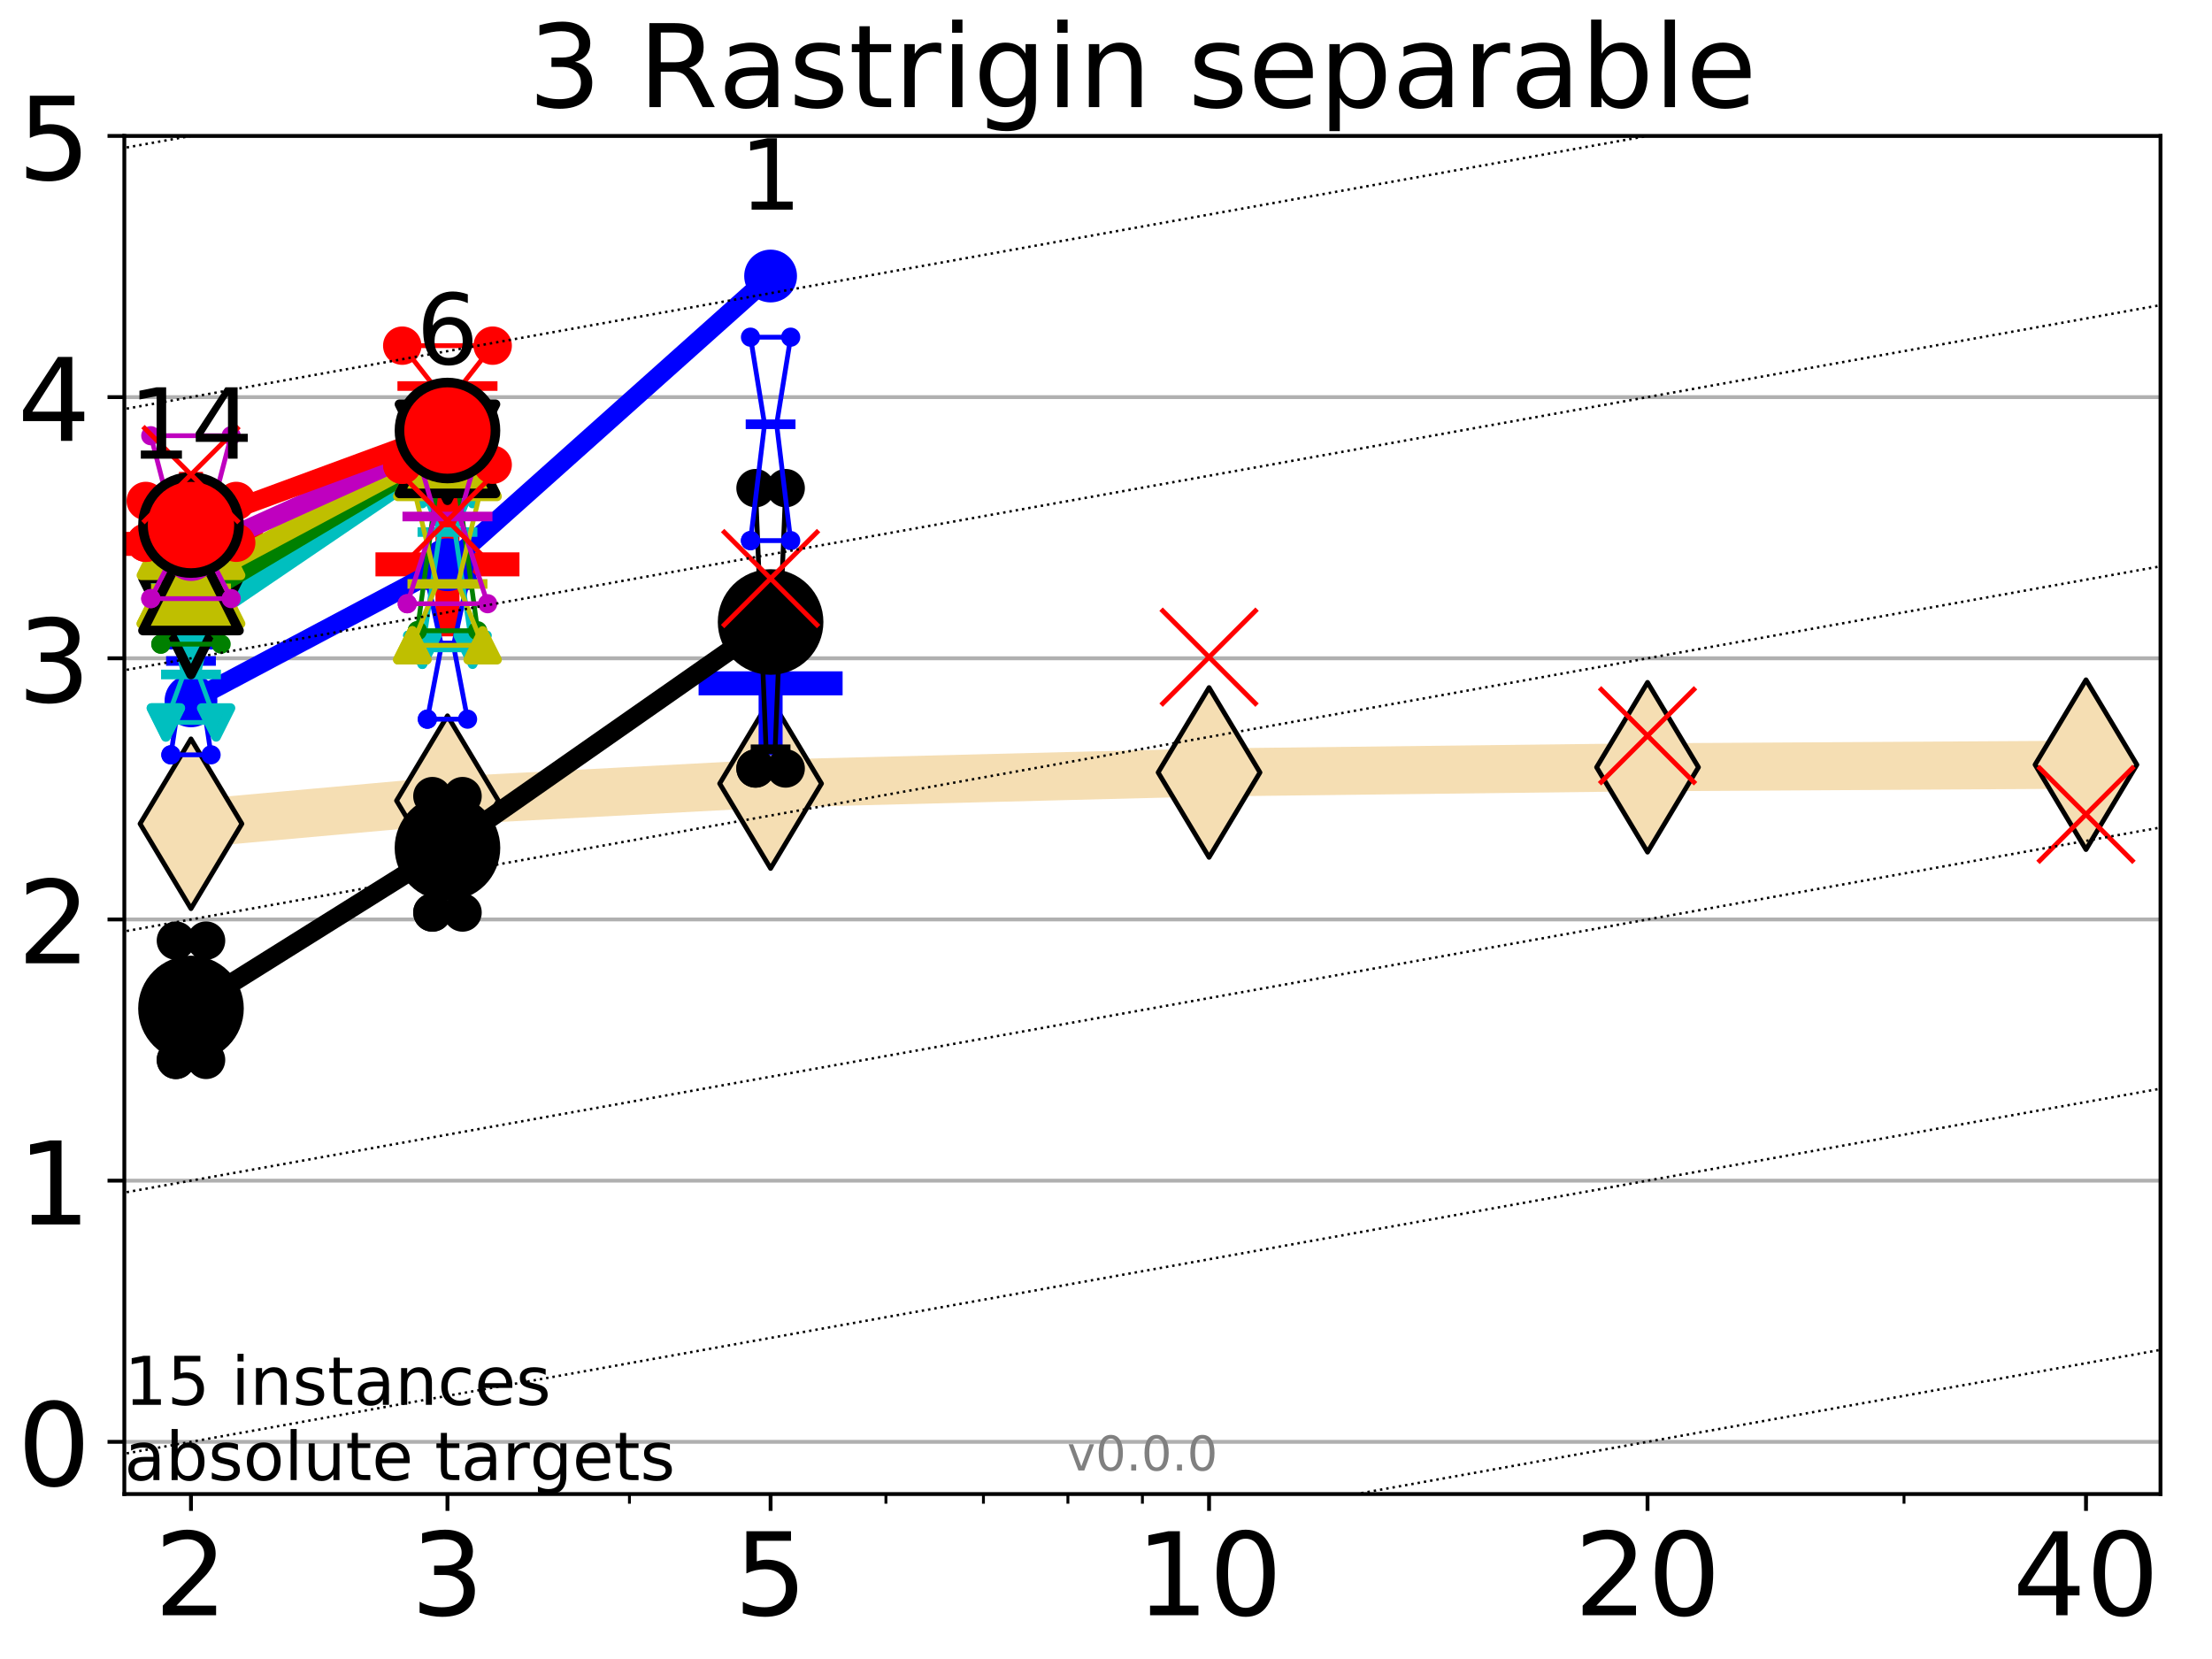 <?xml version="1.0" encoding="utf-8" standalone="no"?>
<!DOCTYPE svg PUBLIC "-//W3C//DTD SVG 1.1//EN"
  "http://www.w3.org/Graphics/SVG/1.1/DTD/svg11.dtd">
<!-- Created with matplotlib (http://matplotlib.org/) -->
<svg height="345.6pt" version="1.1" viewBox="0 0 460.8 345.6" width="460.8pt" xmlns="http://www.w3.org/2000/svg" xmlns:xlink="http://www.w3.org/1999/xlink">
 <defs>
  <style type="text/css">
*{stroke-linecap:butt;stroke-linejoin:round;}
  </style>
 </defs>
 <g id="figure_1">
  <g id="patch_1">
   <path d="M 0 345.6 
L 460.8 345.6 
L 460.8 0 
L 0 0 
z
" style="fill:#ffffff;"/>
  </g>
  <g id="axes_1">
   <g id="patch_2">
    <path d="M 25.9 311.24 
L 450.072 311.24 
L 450.072 28.32 
L 25.9 28.32 
z
" style="fill:#ffffff;"/>
   </g>
   <g id="line2d_1">
    <path clip-path="url(#pa0e8cc8d5a)" d="M 39.784 171.607 
L 93.215 166.796 
L 160.53 163.232 
L 251.87 160.918 
L 343.211 159.834 
L 434.551 159.297 
" style="fill:none;stroke:#f5deb3;stroke-linecap:square;stroke-width:10;"/>
    <defs>
     <path d="M -0 17.678 
L 10.607 0 
L 0 -17.678 
L -10.607 -0 
z
" id="m54f0df3f18" style="stroke:#000000;stroke-linejoin:miter;"/>
    </defs>
    <g clip-path="url(#pa0e8cc8d5a)">
     <use style="fill:#f5deb3;stroke:#000000;stroke-linejoin:miter;" x="39.784" xlink:href="#m54f0df3f18" y="171.607"/>
     <use style="fill:#f5deb3;stroke:#000000;stroke-linejoin:miter;" x="93.215" xlink:href="#m54f0df3f18" y="166.796"/>
     <use style="fill:#f5deb3;stroke:#000000;stroke-linejoin:miter;" x="160.53" xlink:href="#m54f0df3f18" y="163.232"/>
     <use style="fill:#f5deb3;stroke:#000000;stroke-linejoin:miter;" x="251.87" xlink:href="#m54f0df3f18" y="160.918"/>
     <use style="fill:#f5deb3;stroke:#000000;stroke-linejoin:miter;" x="343.211" xlink:href="#m54f0df3f18" y="159.834"/>
     <use style="fill:#f5deb3;stroke:#000000;stroke-linejoin:miter;" x="434.551" xlink:href="#m54f0df3f18" y="159.297"/>
    </g>
   </g>
   <g id="line2d_2">
    <defs>
     <path d="M -15 0 
L 15 0 
M 0 15 
L 0 -15 
" id="m4e1f9e0372" style="stroke:#ff0000;stroke-width:5;"/>
    </defs>
    <g clip-path="url(#pa0e8cc8d5a)">
     <use style="fill:#ff0000;stroke:#ff0000;stroke-width:5;" x="39.784" xlink:href="#m4e1f9e0372" y="113.299"/>
    </g>
   </g>
   <g id="line2d_3">
    <g clip-path="url(#pa0e8cc8d5a)">
     <use style="fill:#ff0000;stroke:#ff0000;stroke-width:5;" x="93.215" xlink:href="#m4e1f9e0372" y="117.566"/>
    </g>
   </g>
   <g id="line2d_4">
    <defs>
     <path d="M -15 0 
L 15 0 
M 0 15 
L 0 -15 
" id="m3391c3237c" style="stroke:#0000ff;stroke-width:5;"/>
    </defs>
    <g clip-path="url(#pa0e8cc8d5a)">
     <use style="fill:#0000ff;stroke:#0000ff;stroke-width:5;" x="160.53" xlink:href="#m3391c3237c" y="142.349"/>
    </g>
   </g>
   <g id="matplotlib.axis_1">
    <g id="xtick_1">
     <g id="line2d_5">
      <defs>
       <path d="M 0 0 
L 0 3.5 
" id="m68a1584abe" style="stroke:#000000;stroke-width:0.8;"/>
      </defs>
      <g>
       <use style="stroke:#000000;stroke-width:0.8;" x="39.784" xlink:href="#m68a1584abe" y="311.24"/>
      </g>
     </g>
     <g id="text_1">
      <!-- 2 -->
      <defs>
       <path d="M 19.188 8.297 
L 53.609 8.297 
L 53.609 0 
L 7.328 0 
L 7.328 8.297 
Q 12.938 14.109 22.625 23.891 
Q 32.328 33.688 34.812 36.531 
Q 39.547 41.844 41.422 45.531 
Q 43.312 49.219 43.312 52.781 
Q 43.312 58.594 39.234 62.25 
Q 35.156 65.922 28.609 65.922 
Q 23.969 65.922 18.812 64.312 
Q 13.672 62.703 7.812 59.422 
L 7.812 69.391 
Q 13.766 71.781 18.938 73 
Q 24.125 74.219 28.422 74.219 
Q 39.75 74.219 46.484 68.547 
Q 53.219 62.891 53.219 53.422 
Q 53.219 48.922 51.531 44.891 
Q 49.859 40.875 45.406 35.406 
Q 44.188 33.984 37.641 27.219 
Q 31.109 20.453 19.188 8.297 
z
" id="DejaVuSans-32"/>
      </defs>
      <g transform="translate(32.149 336.476)scale(0.24 -0.24)">
       <use xlink:href="#DejaVuSans-32"/>
      </g>
     </g>
    </g>
    <g id="xtick_2">
     <g id="line2d_6">
      <g>
       <use style="stroke:#000000;stroke-width:0.8;" x="93.215" xlink:href="#m68a1584abe" y="311.24"/>
      </g>
     </g>
     <g id="text_2">
      <!-- 3 -->
      <defs>
       <path d="M 40.578 39.312 
Q 47.656 37.797 51.625 33 
Q 55.609 28.219 55.609 21.188 
Q 55.609 10.406 48.188 4.484 
Q 40.766 -1.422 27.094 -1.422 
Q 22.516 -1.422 17.656 -0.516 
Q 12.797 0.391 7.625 2.203 
L 7.625 11.719 
Q 11.719 9.328 16.594 8.109 
Q 21.484 6.891 26.812 6.891 
Q 36.078 6.891 40.938 10.547 
Q 45.797 14.203 45.797 21.188 
Q 45.797 27.641 41.281 31.266 
Q 36.766 34.906 28.719 34.906 
L 20.219 34.906 
L 20.219 43.016 
L 29.109 43.016 
Q 36.375 43.016 40.234 45.922 
Q 44.094 48.828 44.094 54.297 
Q 44.094 59.906 40.109 62.906 
Q 36.141 65.922 28.719 65.922 
Q 24.656 65.922 20.016 65.031 
Q 15.375 64.156 9.812 62.312 
L 9.812 71.094 
Q 15.438 72.656 20.344 73.438 
Q 25.25 74.219 29.594 74.219 
Q 40.828 74.219 47.359 69.109 
Q 53.906 64.016 53.906 55.328 
Q 53.906 49.266 50.438 45.094 
Q 46.969 40.922 40.578 39.312 
z
" id="DejaVuSans-33"/>
      </defs>
      <g transform="translate(85.58 336.476)scale(0.24 -0.24)">
       <use xlink:href="#DejaVuSans-33"/>
      </g>
     </g>
    </g>
    <g id="xtick_3">
     <g id="line2d_7">
      <g>
       <use style="stroke:#000000;stroke-width:0.8;" x="160.53" xlink:href="#m68a1584abe" y="311.24"/>
      </g>
     </g>
     <g id="text_3">
      <!-- 5 -->
      <defs>
       <path d="M 10.797 72.906 
L 49.516 72.906 
L 49.516 64.594 
L 19.828 64.594 
L 19.828 46.734 
Q 21.969 47.469 24.109 47.828 
Q 26.266 48.188 28.422 48.188 
Q 40.625 48.188 47.75 41.5 
Q 54.891 34.812 54.891 23.391 
Q 54.891 11.625 47.562 5.094 
Q 40.234 -1.422 26.906 -1.422 
Q 22.312 -1.422 17.547 -0.641 
Q 12.797 0.141 7.719 1.703 
L 7.719 11.625 
Q 12.109 9.234 16.797 8.062 
Q 21.484 6.891 26.703 6.891 
Q 35.156 6.891 40.078 11.328 
Q 45.016 15.766 45.016 23.391 
Q 45.016 31 40.078 35.438 
Q 35.156 39.891 26.703 39.891 
Q 22.75 39.891 18.812 39.016 
Q 14.891 38.141 10.797 36.281 
z
" id="DejaVuSans-35"/>
      </defs>
      <g transform="translate(152.895 336.476)scale(0.24 -0.24)">
       <use xlink:href="#DejaVuSans-35"/>
      </g>
     </g>
    </g>
    <g id="xtick_4">
     <g id="line2d_8">
      <g>
       <use style="stroke:#000000;stroke-width:0.8;" x="251.87" xlink:href="#m68a1584abe" y="311.24"/>
      </g>
     </g>
     <g id="text_4">
      <!-- 10 -->
      <defs>
       <path d="M 12.406 8.297 
L 28.516 8.297 
L 28.516 63.922 
L 10.984 60.406 
L 10.984 69.391 
L 28.422 72.906 
L 38.281 72.906 
L 38.281 8.297 
L 54.391 8.297 
L 54.391 0 
L 12.406 0 
z
" id="DejaVuSans-31"/>
       <path d="M 31.781 66.406 
Q 24.172 66.406 20.328 58.906 
Q 16.5 51.422 16.5 36.375 
Q 16.5 21.391 20.328 13.891 
Q 24.172 6.391 31.781 6.391 
Q 39.453 6.391 43.281 13.891 
Q 47.125 21.391 47.125 36.375 
Q 47.125 51.422 43.281 58.906 
Q 39.453 66.406 31.781 66.406 
z
M 31.781 74.219 
Q 44.047 74.219 50.516 64.516 
Q 56.984 54.828 56.984 36.375 
Q 56.984 17.969 50.516 8.266 
Q 44.047 -1.422 31.781 -1.422 
Q 19.531 -1.422 13.062 8.266 
Q 6.594 17.969 6.594 36.375 
Q 6.594 54.828 13.062 64.516 
Q 19.531 74.219 31.781 74.219 
z
" id="DejaVuSans-30"/>
      </defs>
      <g transform="translate(236.6 336.476)scale(0.24 -0.24)">
       <use xlink:href="#DejaVuSans-31"/>
       <use x="63.623" xlink:href="#DejaVuSans-30"/>
      </g>
     </g>
    </g>
    <g id="xtick_5">
     <g id="line2d_9">
      <g>
       <use style="stroke:#000000;stroke-width:0.8;" x="343.211" xlink:href="#m68a1584abe" y="311.24"/>
      </g>
     </g>
     <g id="text_5">
      <!-- 20 -->
      <g transform="translate(327.941 336.476)scale(0.24 -0.24)">
       <use xlink:href="#DejaVuSans-32"/>
       <use x="63.623" xlink:href="#DejaVuSans-30"/>
      </g>
     </g>
    </g>
    <g id="xtick_6">
     <g id="line2d_10">
      <g>
       <use style="stroke:#000000;stroke-width:0.8;" x="434.551" xlink:href="#m68a1584abe" y="311.24"/>
      </g>
     </g>
     <g id="text_6">
      <!-- 40 -->
      <defs>
       <path d="M 37.797 64.312 
L 12.891 25.391 
L 37.797 25.391 
z
M 35.203 72.906 
L 47.609 72.906 
L 47.609 25.391 
L 58.016 25.391 
L 58.016 17.188 
L 47.609 17.188 
L 47.609 0 
L 37.797 0 
L 37.797 17.188 
L 4.891 17.188 
L 4.891 26.703 
z
" id="DejaVuSans-34"/>
      </defs>
      <g transform="translate(419.281 336.476)scale(0.24 -0.24)">
       <use xlink:href="#DejaVuSans-34"/>
       <use x="63.623" xlink:href="#DejaVuSans-30"/>
      </g>
     </g>
    </g>
    <g id="xtick_7">
     <g id="line2d_11">
      <defs>
       <path d="M 0 0 
L 0 2 
" id="mbea40564b6" style="stroke:#000000;stroke-width:0.6;"/>
      </defs>
      <g>
       <use style="stroke:#000000;stroke-width:0.6;" x="39.784" xlink:href="#mbea40564b6" y="311.24"/>
      </g>
     </g>
    </g>
    <g id="xtick_8">
     <g id="line2d_12">
      <g>
       <use style="stroke:#000000;stroke-width:0.6;" x="93.215" xlink:href="#mbea40564b6" y="311.24"/>
      </g>
     </g>
    </g>
    <g id="xtick_9">
     <g id="line2d_13">
      <g>
       <use style="stroke:#000000;stroke-width:0.6;" x="131.125" xlink:href="#mbea40564b6" y="311.24"/>
      </g>
     </g>
    </g>
    <g id="xtick_10">
     <g id="line2d_14">
      <g>
       <use style="stroke:#000000;stroke-width:0.6;" x="160.53" xlink:href="#mbea40564b6" y="311.24"/>
      </g>
     </g>
    </g>
    <g id="xtick_11">
     <g id="line2d_15">
      <g>
       <use style="stroke:#000000;stroke-width:0.6;" x="184.555" xlink:href="#mbea40564b6" y="311.24"/>
      </g>
     </g>
    </g>
    <g id="xtick_12">
     <g id="line2d_16">
      <g>
       <use style="stroke:#000000;stroke-width:0.6;" x="204.869" xlink:href="#mbea40564b6" y="311.24"/>
      </g>
     </g>
    </g>
    <g id="xtick_13">
     <g id="line2d_17">
      <g>
       <use style="stroke:#000000;stroke-width:0.6;" x="222.465" xlink:href="#mbea40564b6" y="311.24"/>
      </g>
     </g>
    </g>
    <g id="xtick_14">
     <g id="line2d_18">
      <g>
       <use style="stroke:#000000;stroke-width:0.6;" x="237.986" xlink:href="#mbea40564b6" y="311.24"/>
      </g>
     </g>
    </g>
    <g id="xtick_15">
     <g id="line2d_19">
      <g>
       <use style="stroke:#000000;stroke-width:0.6;" x="343.211" xlink:href="#mbea40564b6" y="311.24"/>
      </g>
     </g>
    </g>
    <g id="xtick_16">
     <g id="line2d_20">
      <g>
       <use style="stroke:#000000;stroke-width:0.6;" x="396.641" xlink:href="#mbea40564b6" y="311.24"/>
      </g>
     </g>
    </g>
    <g id="xtick_17">
     <g id="line2d_21">
      <g>
       <use style="stroke:#000000;stroke-width:0.6;" x="434.551" xlink:href="#mbea40564b6" y="311.24"/>
      </g>
     </g>
    </g>
   </g>
   <g id="matplotlib.axis_2">
    <g id="ytick_1">
     <g id="line2d_22">
      <path clip-path="url(#pa0e8cc8d5a)" d="M 25.9 300.358 
L 450.072 300.358 
" style="fill:none;stroke:#b0b0b0;stroke-linecap:square;stroke-width:0.8;"/>
     </g>
     <g id="line2d_23">
      <defs>
       <path d="M 0 0 
L -3.5 0 
" id="mac3e63eb5c" style="stroke:#000000;stroke-width:0.8;"/>
      </defs>
      <g>
       <use style="stroke:#000000;stroke-width:0.8;" x="25.9" xlink:href="#mac3e63eb5c" y="300.358"/>
      </g>
     </g>
     <g id="text_7">
      <!-- 0 -->
      <g transform="translate(3.63 309.477)scale(0.24 -0.24)">
       <use xlink:href="#DejaVuSans-30"/>
      </g>
     </g>
    </g>
    <g id="ytick_2">
     <g id="line2d_24">
      <path clip-path="url(#pa0e8cc8d5a)" d="M 25.9 245.951 
L 450.072 245.951 
" style="fill:none;stroke:#b0b0b0;stroke-linecap:square;stroke-width:0.8;"/>
     </g>
     <g id="line2d_25">
      <g>
       <use style="stroke:#000000;stroke-width:0.8;" x="25.9" xlink:href="#mac3e63eb5c" y="245.951"/>
      </g>
     </g>
     <g id="text_8">
      <!-- 1 -->
      <g transform="translate(3.63 255.069)scale(0.24 -0.24)">
       <use xlink:href="#DejaVuSans-31"/>
      </g>
     </g>
    </g>
    <g id="ytick_3">
     <g id="line2d_26">
      <path clip-path="url(#pa0e8cc8d5a)" d="M 25.9 191.543 
L 450.072 191.543 
" style="fill:none;stroke:#b0b0b0;stroke-linecap:square;stroke-width:0.8;"/>
     </g>
     <g id="line2d_27">
      <g>
       <use style="stroke:#000000;stroke-width:0.8;" x="25.9" xlink:href="#mac3e63eb5c" y="191.543"/>
      </g>
     </g>
     <g id="text_9">
      <!-- 2 -->
      <g transform="translate(3.63 200.661)scale(0.24 -0.24)">
       <use xlink:href="#DejaVuSans-32"/>
      </g>
     </g>
    </g>
    <g id="ytick_4">
     <g id="line2d_28">
      <path clip-path="url(#pa0e8cc8d5a)" d="M 25.9 137.135 
L 450.072 137.135 
" style="fill:none;stroke:#b0b0b0;stroke-linecap:square;stroke-width:0.8;"/>
     </g>
     <g id="line2d_29">
      <g>
       <use style="stroke:#000000;stroke-width:0.8;" x="25.9" xlink:href="#mac3e63eb5c" y="137.135"/>
      </g>
     </g>
     <g id="text_10">
      <!-- 3 -->
      <g transform="translate(3.63 146.254)scale(0.24 -0.24)">
       <use xlink:href="#DejaVuSans-33"/>
      </g>
     </g>
    </g>
    <g id="ytick_5">
     <g id="line2d_30">
      <path clip-path="url(#pa0e8cc8d5a)" d="M 25.9 82.728 
L 450.072 82.728 
" style="fill:none;stroke:#b0b0b0;stroke-linecap:square;stroke-width:0.8;"/>
     </g>
     <g id="line2d_31">
      <g>
       <use style="stroke:#000000;stroke-width:0.8;" x="25.9" xlink:href="#mac3e63eb5c" y="82.728"/>
      </g>
     </g>
     <g id="text_11">
      <!-- 4 -->
      <g transform="translate(3.63 91.846)scale(0.24 -0.24)">
       <use xlink:href="#DejaVuSans-34"/>
      </g>
     </g>
    </g>
    <g id="ytick_6">
     <g id="line2d_32">
      <path clip-path="url(#pa0e8cc8d5a)" d="M 25.9 28.32 
L 450.072 28.32 
" style="fill:none;stroke:#b0b0b0;stroke-linecap:square;stroke-width:0.8;"/>
     </g>
     <g id="line2d_33">
      <g>
       <use style="stroke:#000000;stroke-width:0.8;" x="25.9" xlink:href="#mac3e63eb5c" y="28.32"/>
      </g>
     </g>
     <g id="text_12">
      <!-- 5 -->
      <g transform="translate(3.63 37.438)scale(0.24 -0.24)">
       <use xlink:href="#DejaVuSans-35"/>
      </g>
     </g>
    </g>
   </g>
   <g id="line2d_34">
    <path clip-path="url(#pa0e8cc8d5a)" d="M 36.644 220.793 
L 38.842 196.017 
L 36.644 195.946 
L 42.924 195.946 
L 40.726 196.017 
L 42.924 220.793 
L 36.644 220.793 
" style="fill:none;stroke:#000000;stroke-linecap:square;"/>
   </g>
   <g id="line2d_35">
    <path clip-path="url(#pa0e8cc8d5a)" d="M 36.644 220.793 
L 42.924 220.793 
L 42.924 195.946 
L 36.644 195.946 
L 36.644 220.793 
" style="fill:none;"/>
    <defs>
     <path d="M 0 3 
C 0.796 3 1.559 2.684 2.121 2.121 
C 2.684 1.559 3 0.796 3 0 
C 3 -0.796 2.684 -1.559 2.121 -2.121 
C 1.559 -2.684 0.796 -3 0 -3 
C -0.796 -3 -1.559 -2.684 -2.121 -2.121 
C -2.684 -1.559 -3 -0.796 -3 0 
C -3 0.796 -2.684 1.559 -2.121 2.121 
C -1.559 2.684 -0.796 3 0 3 
z
" id="m92a1599562" style="stroke:#000000;stroke-width:2;"/>
    </defs>
    <g clip-path="url(#pa0e8cc8d5a)">
     <use style="stroke:#000000;stroke-width:2;" x="36.644" xlink:href="#m92a1599562" y="220.793"/>
     <use style="stroke:#000000;stroke-width:2;" x="42.924" xlink:href="#m92a1599562" y="220.793"/>
     <use style="stroke:#000000;stroke-width:2;" x="42.924" xlink:href="#m92a1599562" y="195.946"/>
     <use style="stroke:#000000;stroke-width:2;" x="36.644" xlink:href="#m92a1599562" y="195.946"/>
     <use style="stroke:#000000;stroke-width:2;" x="36.644" xlink:href="#m92a1599562" y="220.793"/>
    </g>
   </g>
   <g id="line2d_36">
    <path clip-path="url(#pa0e8cc8d5a)" d="M 36.644 196.017 
L 42.924 196.017 
" style="fill:none;stroke:#000000;stroke-linecap:square;stroke-width:2;"/>
   </g>
   <g id="line2d_37">
    <path clip-path="url(#pa0e8cc8d5a)" d="M 90.075 190.092 
L 92.273 172.859 
L 90.075 165.848 
L 96.355 165.848 
L 94.157 172.859 
L 96.355 190.092 
L 90.075 190.092 
" style="fill:none;stroke:#000000;stroke-linecap:square;"/>
   </g>
   <g id="line2d_38">
    <path clip-path="url(#pa0e8cc8d5a)" d="M 90.075 190.092 
L 96.355 190.092 
L 96.355 165.848 
L 90.075 165.848 
L 90.075 190.092 
" style="fill:none;"/>
    <g clip-path="url(#pa0e8cc8d5a)">
     <use style="stroke:#000000;stroke-width:2;" x="90.075" xlink:href="#m92a1599562" y="190.092"/>
     <use style="stroke:#000000;stroke-width:2;" x="96.355" xlink:href="#m92a1599562" y="190.092"/>
     <use style="stroke:#000000;stroke-width:2;" x="96.355" xlink:href="#m92a1599562" y="165.848"/>
     <use style="stroke:#000000;stroke-width:2;" x="90.075" xlink:href="#m92a1599562" y="165.848"/>
     <use style="stroke:#000000;stroke-width:2;" x="90.075" xlink:href="#m92a1599562" y="190.092"/>
    </g>
   </g>
   <g id="line2d_39">
    <path clip-path="url(#pa0e8cc8d5a)" d="M 90.075 172.859 
L 96.355 172.859 
" style="fill:none;stroke:#000000;stroke-linecap:square;stroke-width:2;"/>
   </g>
   <g id="line2d_40">
    <path clip-path="url(#pa0e8cc8d5a)" d="M 157.39 160.086 
L 159.588 156.087 
L 157.39 101.689 
L 163.669 101.689 
L 161.472 156.087 
L 163.669 160.086 
L 157.39 160.086 
" style="fill:none;stroke:#000000;stroke-linecap:square;"/>
   </g>
   <g id="line2d_41">
    <path clip-path="url(#pa0e8cc8d5a)" d="M 157.39 160.086 
L 163.669 160.086 
L 163.669 101.689 
L 157.39 101.689 
L 157.39 160.086 
" style="fill:none;"/>
    <g clip-path="url(#pa0e8cc8d5a)">
     <use style="stroke:#000000;stroke-width:2;" x="157.39" xlink:href="#m92a1599562" y="160.086"/>
     <use style="stroke:#000000;stroke-width:2;" x="163.669" xlink:href="#m92a1599562" y="160.086"/>
     <use style="stroke:#000000;stroke-width:2;" x="163.669" xlink:href="#m92a1599562" y="101.689"/>
     <use style="stroke:#000000;stroke-width:2;" x="157.39" xlink:href="#m92a1599562" y="101.689"/>
     <use style="stroke:#000000;stroke-width:2;" x="157.39" xlink:href="#m92a1599562" y="160.086"/>
    </g>
   </g>
   <g id="line2d_42">
    <path clip-path="url(#pa0e8cc8d5a)" d="M 157.39 156.087 
L 163.669 156.087 
" style="fill:none;stroke:#000000;stroke-linecap:square;stroke-width:2;"/>
   </g>
   <g id="line2d_43">
    <path clip-path="url(#pa0e8cc8d5a)" d="M 39.784 210.081 
L 93.215 176.624 
" style="fill:none;stroke:#000000;stroke-linecap:square;stroke-width:4;"/>
   </g>
   <g id="line2d_44">
    <path clip-path="url(#pa0e8cc8d5a)" d="M 93.215 176.624 
L 160.53 129.574 
" style="fill:none;stroke:#000000;stroke-linecap:square;stroke-width:4;"/>
   </g>
   <g id="line2d_45">
    <path clip-path="url(#pa0e8cc8d5a)" d="M 39.784 210.081 
L 93.215 176.624 
L 160.53 129.574 
" style="fill:none;"/>
    <defs>
     <path d="M 0 10 
C 2.652 10 5.196 8.946 7.071 7.071 
C 8.946 5.196 10 2.652 10 0 
C 10 -2.652 8.946 -5.196 7.071 -7.071 
C 5.196 -8.946 2.652 -10 0 -10 
C -2.652 -10 -5.196 -8.946 -7.071 -7.071 
C -8.946 -5.196 -10 -2.652 -10 0 
C -10 2.652 -8.946 5.196 -7.071 7.071 
C -5.196 8.946 -2.652 10 0 10 
z
" id="mcc64e21cd7" style="stroke:#000000;stroke-width:2;"/>
    </defs>
    <g clip-path="url(#pa0e8cc8d5a)">
     <use style="stroke:#000000;stroke-width:2;" x="39.784" xlink:href="#mcc64e21cd7" y="210.081"/>
     <use style="stroke:#000000;stroke-width:2;" x="93.215" xlink:href="#mcc64e21cd7" y="176.624"/>
     <use style="stroke:#000000;stroke-width:2;" x="160.53" xlink:href="#mcc64e21cd7" y="129.574"/>
    </g>
   </g>
   <g id="line2d_46">
    <path clip-path="url(#pa0e8cc8d5a)" d="M 35.597 157.243 
L 38.528 137.697 
L 35.597 133.315 
L 43.971 133.315 
L 41.04 137.697 
L 43.971 157.243 
L 35.597 157.243 
" style="fill:none;stroke:#0000ff;stroke-linecap:square;"/>
   </g>
   <g id="line2d_47">
    <path clip-path="url(#pa0e8cc8d5a)" d="M 35.597 157.243 
L 43.971 157.243 
L 43.971 133.315 
L 35.597 133.315 
L 35.597 157.243 
" style="fill:none;"/>
    <defs>
     <path d="M 0 1.5 
C 0.398 1.5 0.779 1.342 1.061 1.061 
C 1.342 0.779 1.5 0.398 1.5 0 
C 1.5 -0.398 1.342 -0.779 1.061 -1.061 
C 0.779 -1.342 0.398 -1.5 0 -1.5 
C -0.398 -1.5 -0.779 -1.342 -1.061 -1.061 
C -1.342 -0.779 -1.5 -0.398 -1.5 0 
C -1.5 0.398 -1.342 0.779 -1.061 1.061 
C -0.779 1.342 -0.398 1.5 0 1.5 
z
" id="m2931805e80" style="stroke:#0000ff;"/>
    </defs>
    <g clip-path="url(#pa0e8cc8d5a)">
     <use style="fill:#0000ff;stroke:#0000ff;" x="35.597" xlink:href="#m2931805e80" y="157.243"/>
     <use style="fill:#0000ff;stroke:#0000ff;" x="43.971" xlink:href="#m2931805e80" y="157.243"/>
     <use style="fill:#0000ff;stroke:#0000ff;" x="43.971" xlink:href="#m2931805e80" y="133.315"/>
     <use style="fill:#0000ff;stroke:#0000ff;" x="35.597" xlink:href="#m2931805e80" y="133.315"/>
     <use style="fill:#0000ff;stroke:#0000ff;" x="35.597" xlink:href="#m2931805e80" y="157.243"/>
    </g>
   </g>
   <g id="line2d_48">
    <path clip-path="url(#pa0e8cc8d5a)" d="M 35.597 137.697 
L 43.971 137.697 
" style="fill:none;stroke:#0000ff;stroke-linecap:square;stroke-width:2;"/>
   </g>
   <g id="line2d_49">
    <path clip-path="url(#pa0e8cc8d5a)" d="M 89.028 149.817 
L 91.959 134.468 
L 89.028 120.919 
L 97.401 120.919 
L 94.471 134.468 
L 97.401 149.817 
L 89.028 149.817 
" style="fill:none;stroke:#0000ff;stroke-linecap:square;"/>
   </g>
   <g id="line2d_50">
    <path clip-path="url(#pa0e8cc8d5a)" d="M 89.028 149.817 
L 97.401 149.817 
L 97.401 120.919 
L 89.028 120.919 
L 89.028 149.817 
" style="fill:none;"/>
    <g clip-path="url(#pa0e8cc8d5a)">
     <use style="fill:#0000ff;stroke:#0000ff;" x="89.028" xlink:href="#m2931805e80" y="149.817"/>
     <use style="fill:#0000ff;stroke:#0000ff;" x="97.401" xlink:href="#m2931805e80" y="149.817"/>
     <use style="fill:#0000ff;stroke:#0000ff;" x="97.401" xlink:href="#m2931805e80" y="120.919"/>
     <use style="fill:#0000ff;stroke:#0000ff;" x="89.028" xlink:href="#m2931805e80" y="120.919"/>
     <use style="fill:#0000ff;stroke:#0000ff;" x="89.028" xlink:href="#m2931805e80" y="149.817"/>
    </g>
   </g>
   <g id="line2d_51">
    <path clip-path="url(#pa0e8cc8d5a)" d="M 89.028 134.468 
L 97.401 134.468 
" style="fill:none;stroke:#0000ff;stroke-linecap:square;stroke-width:2;"/>
   </g>
   <g id="line2d_52">
    <path clip-path="url(#pa0e8cc8d5a)" d="M 156.343 112.62 
L 159.274 88.379 
L 156.343 70.24 
L 164.716 70.24 
L 161.786 88.379 
L 164.716 112.62 
L 156.343 112.62 
" style="fill:none;stroke:#0000ff;stroke-linecap:square;"/>
   </g>
   <g id="line2d_53">
    <path clip-path="url(#pa0e8cc8d5a)" d="M 156.343 112.62 
L 164.716 112.62 
L 164.716 70.24 
L 156.343 70.24 
L 156.343 112.62 
" style="fill:none;"/>
    <g clip-path="url(#pa0e8cc8d5a)">
     <use style="fill:#0000ff;stroke:#0000ff;" x="156.343" xlink:href="#m2931805e80" y="112.62"/>
     <use style="fill:#0000ff;stroke:#0000ff;" x="164.716" xlink:href="#m2931805e80" y="112.62"/>
     <use style="fill:#0000ff;stroke:#0000ff;" x="164.716" xlink:href="#m2931805e80" y="70.24"/>
     <use style="fill:#0000ff;stroke:#0000ff;" x="156.343" xlink:href="#m2931805e80" y="70.24"/>
     <use style="fill:#0000ff;stroke:#0000ff;" x="156.343" xlink:href="#m2931805e80" y="112.62"/>
    </g>
   </g>
   <g id="line2d_54">
    <path clip-path="url(#pa0e8cc8d5a)" d="M 156.343 88.379 
L 164.716 88.379 
" style="fill:none;stroke:#0000ff;stroke-linecap:square;stroke-width:2;"/>
   </g>
   <g id="line2d_55">
    <path clip-path="url(#pa0e8cc8d5a)" d="M 39.784 146.007 
L 93.215 117.643 
" style="fill:none;stroke:#0000ff;stroke-linecap:square;stroke-width:4;"/>
   </g>
   <g id="line2d_56">
    <path clip-path="url(#pa0e8cc8d5a)" d="M 93.215 117.643 
L 160.53 57.501 
" style="fill:none;stroke:#0000ff;stroke-linecap:square;stroke-width:4;"/>
   </g>
   <g id="line2d_57">
    <path clip-path="url(#pa0e8cc8d5a)" d="M 39.784 146.007 
L 93.215 117.643 
L 160.53 57.501 
" style="fill:none;"/>
    <defs>
     <path d="M 0 5 
C 1.326 5 2.598 4.473 3.536 3.536 
C 4.473 2.598 5 1.326 5 0 
C 5 -1.326 4.473 -2.598 3.536 -3.536 
C 2.598 -4.473 1.326 -5 0 -5 
C -1.326 -5 -2.598 -4.473 -3.536 -3.536 
C -4.473 -2.598 -5 -1.326 -5 0 
C -5 1.326 -4.473 2.598 -3.536 3.536 
C -2.598 4.473 -1.326 5 0 5 
z
" id="m7ad2cfd5f6" style="stroke:#0000ff;"/>
    </defs>
    <g clip-path="url(#pa0e8cc8d5a)">
     <use style="fill:#0000ff;stroke:#0000ff;" x="39.784" xlink:href="#m7ad2cfd5f6" y="146.007"/>
     <use style="fill:#0000ff;stroke:#0000ff;" x="93.215" xlink:href="#m7ad2cfd5f6" y="117.643"/>
     <use style="fill:#0000ff;stroke:#0000ff;" x="160.53" xlink:href="#m7ad2cfd5f6" y="57.501"/>
    </g>
   </g>
   <g id="line2d_58">
    <path clip-path="url(#pa0e8cc8d5a)" d="M 34.551 150.501 
L 38.214 140.508 
L 34.551 123.557 
L 45.017 123.557 
L 41.354 140.508 
L 45.017 150.501 
L 34.551 150.501 
" style="fill:none;stroke:#00bfbf;stroke-linecap:square;"/>
   </g>
   <g id="line2d_59">
    <path clip-path="url(#pa0e8cc8d5a)" d="M 34.551 150.501 
L 45.017 150.501 
L 45.017 123.557 
L 34.551 123.557 
L 34.551 150.501 
" style="fill:none;"/>
    <defs>
     <path d="M -0 3 
L 3 -3 
L -3 -3 
z
" id="me748558228" style="stroke:#00bfbf;stroke-linejoin:miter;stroke-width:2;"/>
    </defs>
    <g clip-path="url(#pa0e8cc8d5a)">
     <use style="fill:#00bfbf;stroke:#00bfbf;stroke-linejoin:miter;stroke-width:2;" x="34.551" xlink:href="#me748558228" y="150.501"/>
     <use style="fill:#00bfbf;stroke:#00bfbf;stroke-linejoin:miter;stroke-width:2;" x="45.017" xlink:href="#me748558228" y="150.501"/>
     <use style="fill:#00bfbf;stroke:#00bfbf;stroke-linejoin:miter;stroke-width:2;" x="45.017" xlink:href="#me748558228" y="123.557"/>
     <use style="fill:#00bfbf;stroke:#00bfbf;stroke-linejoin:miter;stroke-width:2;" x="34.551" xlink:href="#me748558228" y="123.557"/>
     <use style="fill:#00bfbf;stroke:#00bfbf;stroke-linejoin:miter;stroke-width:2;" x="34.551" xlink:href="#me748558228" y="150.501"/>
    </g>
   </g>
   <g id="line2d_60">
    <path clip-path="url(#pa0e8cc8d5a)" d="M 34.551 140.508 
L 45.017 140.508 
" style="fill:none;stroke:#00bfbf;stroke-linecap:square;stroke-width:2;"/>
   </g>
   <g id="line2d_61">
    <path clip-path="url(#pa0e8cc8d5a)" d="M 87.982 135.368 
L 91.645 110.837 
L 87.982 101.888 
L 98.448 101.888 
L 94.785 110.837 
L 98.448 135.368 
L 87.982 135.368 
" style="fill:none;stroke:#00bfbf;stroke-linecap:square;"/>
   </g>
   <g id="line2d_62">
    <path clip-path="url(#pa0e8cc8d5a)" d="M 87.982 135.368 
L 98.448 135.368 
L 98.448 101.888 
L 87.982 101.888 
L 87.982 135.368 
" style="fill:none;"/>
    <g clip-path="url(#pa0e8cc8d5a)">
     <use style="fill:#00bfbf;stroke:#00bfbf;stroke-linejoin:miter;stroke-width:2;" x="87.982" xlink:href="#me748558228" y="135.368"/>
     <use style="fill:#00bfbf;stroke:#00bfbf;stroke-linejoin:miter;stroke-width:2;" x="98.448" xlink:href="#me748558228" y="135.368"/>
     <use style="fill:#00bfbf;stroke:#00bfbf;stroke-linejoin:miter;stroke-width:2;" x="98.448" xlink:href="#me748558228" y="101.888"/>
     <use style="fill:#00bfbf;stroke:#00bfbf;stroke-linejoin:miter;stroke-width:2;" x="87.982" xlink:href="#me748558228" y="101.888"/>
     <use style="fill:#00bfbf;stroke:#00bfbf;stroke-linejoin:miter;stroke-width:2;" x="87.982" xlink:href="#me748558228" y="135.368"/>
    </g>
   </g>
   <g id="line2d_63">
    <path clip-path="url(#pa0e8cc8d5a)" d="M 87.982 110.837 
L 98.448 110.837 
" style="fill:none;stroke:#00bfbf;stroke-linecap:square;stroke-width:2;"/>
   </g>
   <g id="line2d_64">
    <path clip-path="url(#pa0e8cc8d5a)" d="M 39.784 130.502 
L 93.215 94.213 
" style="fill:none;stroke:#00bfbf;stroke-linecap:square;stroke-width:4;"/>
   </g>
   <g id="line2d_65">
    <path clip-path="url(#pa0e8cc8d5a)" d="M 39.784 130.502 
L 93.215 94.213 
" style="fill:none;"/>
    <defs>
     <path d="M -0 10 
L 10 -10 
L -10 -10 
z
" id="m6e5bf2ba8c" style="stroke:#000000;stroke-linejoin:miter;stroke-width:2;"/>
    </defs>
    <g clip-path="url(#pa0e8cc8d5a)">
     <use style="fill:#00bfbf;stroke:#000000;stroke-linejoin:miter;stroke-width:2;" x="39.784" xlink:href="#m6e5bf2ba8c" y="130.502"/>
     <use style="fill:#00bfbf;stroke:#000000;stroke-linejoin:miter;stroke-width:2;" x="93.215" xlink:href="#m6e5bf2ba8c" y="94.213"/>
    </g>
   </g>
   <g id="line2d_66">
    <path clip-path="url(#pa0e8cc8d5a)" d="M 33.504 134.185 
L 37.9 128.862 
L 33.504 128.096 
L 46.064 128.096 
L 41.668 128.862 
L 46.064 134.185 
L 33.504 134.185 
" style="fill:none;stroke:#008000;stroke-linecap:square;"/>
   </g>
   <g id="line2d_67">
    <path clip-path="url(#pa0e8cc8d5a)" d="M 33.504 134.185 
L 46.064 134.185 
L 46.064 128.096 
L 33.504 128.096 
L 33.504 134.185 
" style="fill:none;"/>
    <defs>
     <path d="M 0 1.5 
C 0.398 1.5 0.779 1.342 1.061 1.061 
C 1.342 0.779 1.5 0.398 1.5 0 
C 1.5 -0.398 1.342 -0.779 1.061 -1.061 
C 0.779 -1.342 0.398 -1.5 0 -1.5 
C -0.398 -1.5 -0.779 -1.342 -1.061 -1.061 
C -1.342 -0.779 -1.5 -0.398 -1.5 0 
C -1.5 0.398 -1.342 0.779 -1.061 1.061 
C -0.779 1.342 -0.398 1.5 0 1.5 
z
" id="me6d62443ad" style="stroke:#008000;"/>
    </defs>
    <g clip-path="url(#pa0e8cc8d5a)">
     <use style="fill:#008000;stroke:#008000;" x="33.504" xlink:href="#me6d62443ad" y="134.185"/>
     <use style="fill:#008000;stroke:#008000;" x="46.064" xlink:href="#me6d62443ad" y="134.185"/>
     <use style="fill:#008000;stroke:#008000;" x="46.064" xlink:href="#me6d62443ad" y="128.096"/>
     <use style="fill:#008000;stroke:#008000;" x="33.504" xlink:href="#me6d62443ad" y="128.096"/>
     <use style="fill:#008000;stroke:#008000;" x="33.504" xlink:href="#me6d62443ad" y="134.185"/>
    </g>
   </g>
   <g id="line2d_68">
    <path clip-path="url(#pa0e8cc8d5a)" d="M 33.504 128.862 
L 46.064 128.862 
" style="fill:none;stroke:#008000;stroke-linecap:square;stroke-width:2;"/>
   </g>
   <g id="line2d_69">
    <path clip-path="url(#pa0e8cc8d5a)" d="M 86.935 131.395 
L 91.331 99.013 
L 86.935 85.424 
L 99.495 85.424 
L 95.099 99.013 
L 99.495 131.395 
L 86.935 131.395 
" style="fill:none;stroke:#008000;stroke-linecap:square;"/>
   </g>
   <g id="line2d_70">
    <path clip-path="url(#pa0e8cc8d5a)" d="M 86.935 131.395 
L 99.495 131.395 
L 99.495 85.424 
L 86.935 85.424 
L 86.935 131.395 
" style="fill:none;"/>
    <g clip-path="url(#pa0e8cc8d5a)">
     <use style="fill:#008000;stroke:#008000;" x="86.935" xlink:href="#me6d62443ad" y="131.395"/>
     <use style="fill:#008000;stroke:#008000;" x="99.495" xlink:href="#me6d62443ad" y="131.395"/>
     <use style="fill:#008000;stroke:#008000;" x="99.495" xlink:href="#me6d62443ad" y="85.424"/>
     <use style="fill:#008000;stroke:#008000;" x="86.935" xlink:href="#me6d62443ad" y="85.424"/>
     <use style="fill:#008000;stroke:#008000;" x="86.935" xlink:href="#me6d62443ad" y="131.395"/>
    </g>
   </g>
   <g id="line2d_71">
    <path clip-path="url(#pa0e8cc8d5a)" d="M 86.935 99.013 
L 99.495 99.013 
" style="fill:none;stroke:#008000;stroke-linecap:square;stroke-width:2;"/>
   </g>
   <g id="line2d_72">
    <path clip-path="url(#pa0e8cc8d5a)" d="M 39.784 125.246 
L 93.215 93.479 
" style="fill:none;stroke:#008000;stroke-linecap:square;stroke-width:4;"/>
   </g>
   <g id="line2d_73">
    <path clip-path="url(#pa0e8cc8d5a)" d="M 39.784 125.246 
L 93.215 93.479 
" style="fill:none;"/>
    <defs>
     <path d="M 0 5 
C 1.326 5 2.598 4.473 3.536 3.536 
C 4.473 2.598 5 1.326 5 0 
C 5 -1.326 4.473 -2.598 3.536 -3.536 
C 2.598 -4.473 1.326 -5 0 -5 
C -1.326 -5 -2.598 -4.473 -3.536 -3.536 
C -4.473 -2.598 -5 -1.326 -5 0 
C -5 1.326 -4.473 2.598 -3.536 3.536 
C -2.598 4.473 -1.326 5 0 5 
z
" id="m248d0929f6" style="stroke:#008000;"/>
    </defs>
    <g clip-path="url(#pa0e8cc8d5a)">
     <use style="fill:#008000;stroke:#008000;" x="39.784" xlink:href="#m248d0929f6" y="125.246"/>
     <use style="fill:#008000;stroke:#008000;" x="93.215" xlink:href="#m248d0929f6" y="93.479"/>
    </g>
   </g>
   <g id="line2d_74">
    <path clip-path="url(#pa0e8cc8d5a)" d="M 32.458 126.917 
L 37.586 122.561 
L 32.458 116.846 
L 47.11 116.846 
L 41.982 122.561 
L 47.11 126.917 
L 32.458 126.917 
" style="fill:none;stroke:#bfbf00;stroke-linecap:square;"/>
   </g>
   <g id="line2d_75">
    <path clip-path="url(#pa0e8cc8d5a)" d="M 32.458 126.917 
L 47.11 126.917 
L 47.11 116.846 
L 32.458 116.846 
L 32.458 126.917 
" style="fill:none;"/>
    <defs>
     <path d="M 0 -3 
L -3 3 
L 3 3 
z
" id="maa2484fb07" style="stroke:#bfbf00;stroke-linejoin:miter;stroke-width:2;"/>
    </defs>
    <g clip-path="url(#pa0e8cc8d5a)">
     <use style="fill:#bfbf00;stroke:#bfbf00;stroke-linejoin:miter;stroke-width:2;" x="32.458" xlink:href="#maa2484fb07" y="126.917"/>
     <use style="fill:#bfbf00;stroke:#bfbf00;stroke-linejoin:miter;stroke-width:2;" x="47.11" xlink:href="#maa2484fb07" y="126.917"/>
     <use style="fill:#bfbf00;stroke:#bfbf00;stroke-linejoin:miter;stroke-width:2;" x="47.11" xlink:href="#maa2484fb07" y="116.846"/>
     <use style="fill:#bfbf00;stroke:#bfbf00;stroke-linejoin:miter;stroke-width:2;" x="32.458" xlink:href="#maa2484fb07" y="116.846"/>
     <use style="fill:#bfbf00;stroke:#bfbf00;stroke-linejoin:miter;stroke-width:2;" x="32.458" xlink:href="#maa2484fb07" y="126.917"/>
    </g>
   </g>
   <g id="line2d_76">
    <path clip-path="url(#pa0e8cc8d5a)" d="M 32.458 122.561 
L 47.11 122.561 
" style="fill:none;stroke:#bfbf00;stroke-linecap:square;stroke-width:2;"/>
   </g>
   <g id="line2d_77">
    <path clip-path="url(#pa0e8cc8d5a)" d="M 85.888 134.429 
L 91.017 121.644 
L 85.888 100.403 
L 100.541 100.403 
L 95.413 121.644 
L 100.541 134.429 
L 85.888 134.429 
" style="fill:none;stroke:#bfbf00;stroke-linecap:square;"/>
   </g>
   <g id="line2d_78">
    <path clip-path="url(#pa0e8cc8d5a)" d="M 85.888 134.429 
L 100.541 134.429 
L 100.541 100.403 
L 85.888 100.403 
L 85.888 134.429 
" style="fill:none;"/>
    <g clip-path="url(#pa0e8cc8d5a)">
     <use style="fill:#bfbf00;stroke:#bfbf00;stroke-linejoin:miter;stroke-width:2;" x="85.888" xlink:href="#maa2484fb07" y="134.429"/>
     <use style="fill:#bfbf00;stroke:#bfbf00;stroke-linejoin:miter;stroke-width:2;" x="100.541" xlink:href="#maa2484fb07" y="134.429"/>
     <use style="fill:#bfbf00;stroke:#bfbf00;stroke-linejoin:miter;stroke-width:2;" x="100.541" xlink:href="#maa2484fb07" y="100.403"/>
     <use style="fill:#bfbf00;stroke:#bfbf00;stroke-linejoin:miter;stroke-width:2;" x="85.888" xlink:href="#maa2484fb07" y="100.403"/>
     <use style="fill:#bfbf00;stroke:#bfbf00;stroke-linejoin:miter;stroke-width:2;" x="85.888" xlink:href="#maa2484fb07" y="134.429"/>
    </g>
   </g>
   <g id="line2d_79">
    <path clip-path="url(#pa0e8cc8d5a)" d="M 85.888 121.644 
L 100.541 121.644 
" style="fill:none;stroke:#bfbf00;stroke-linecap:square;stroke-width:2;"/>
   </g>
   <g id="line2d_80">
    <path clip-path="url(#pa0e8cc8d5a)" d="M 39.784 121.352 
L 93.215 92.785 
" style="fill:none;stroke:#bfbf00;stroke-linecap:square;stroke-width:4;"/>
   </g>
   <g id="line2d_81">
    <path clip-path="url(#pa0e8cc8d5a)" d="M 39.784 121.352 
L 93.215 92.785 
" style="fill:none;"/>
    <defs>
     <path d="M 0 -10 
L -10 10 
L 10 10 
z
" id="m25f4acc6ea" style="stroke:#000000;stroke-linejoin:miter;stroke-width:2;"/>
    </defs>
    <g clip-path="url(#pa0e8cc8d5a)">
     <use style="fill:#bfbf00;stroke:#000000;stroke-linejoin:miter;stroke-width:2;" x="39.784" xlink:href="#m25f4acc6ea" y="121.352"/>
     <use style="fill:#bfbf00;stroke:#000000;stroke-linejoin:miter;stroke-width:2;" x="93.215" xlink:href="#m25f4acc6ea" y="92.785"/>
    </g>
   </g>
   <g id="line2d_82">
    <path clip-path="url(#pa0e8cc8d5a)" d="M 31.411 124.702 
L 37.272 113.303 
L 31.411 90.769 
L 48.157 90.769 
L 42.296 113.303 
L 48.157 124.702 
L 31.411 124.702 
" style="fill:none;stroke:#bf00bf;stroke-linecap:square;"/>
   </g>
   <g id="line2d_83">
    <path clip-path="url(#pa0e8cc8d5a)" d="M 31.411 124.702 
L 48.157 124.702 
L 48.157 90.769 
L 31.411 90.769 
L 31.411 124.702 
" style="fill:none;"/>
    <defs>
     <path d="M 0 1.5 
C 0.398 1.5 0.779 1.342 1.061 1.061 
C 1.342 0.779 1.5 0.398 1.5 0 
C 1.5 -0.398 1.342 -0.779 1.061 -1.061 
C 0.779 -1.342 0.398 -1.5 0 -1.5 
C -0.398 -1.5 -0.779 -1.342 -1.061 -1.061 
C -1.342 -0.779 -1.5 -0.398 -1.5 0 
C -1.5 0.398 -1.342 0.779 -1.061 1.061 
C -0.779 1.342 -0.398 1.5 0 1.5 
z
" id="mdf35abe6b6" style="stroke:#bf00bf;"/>
    </defs>
    <g clip-path="url(#pa0e8cc8d5a)">
     <use style="fill:#bf00bf;stroke:#bf00bf;" x="31.411" xlink:href="#mdf35abe6b6" y="124.702"/>
     <use style="fill:#bf00bf;stroke:#bf00bf;" x="48.157" xlink:href="#mdf35abe6b6" y="124.702"/>
     <use style="fill:#bf00bf;stroke:#bf00bf;" x="48.157" xlink:href="#mdf35abe6b6" y="90.769"/>
     <use style="fill:#bf00bf;stroke:#bf00bf;" x="31.411" xlink:href="#mdf35abe6b6" y="90.769"/>
     <use style="fill:#bf00bf;stroke:#bf00bf;" x="31.411" xlink:href="#mdf35abe6b6" y="124.702"/>
    </g>
   </g>
   <g id="line2d_84">
    <path clip-path="url(#pa0e8cc8d5a)" d="M 31.411 113.303 
L 48.157 113.303 
" style="fill:none;stroke:#bf00bf;stroke-linecap:square;stroke-width:2;"/>
   </g>
   <g id="line2d_85">
    <path clip-path="url(#pa0e8cc8d5a)" d="M 84.842 125.765 
L 90.703 107.595 
L 84.842 87.06 
L 101.588 87.06 
L 95.727 107.595 
L 101.588 125.765 
L 84.842 125.765 
" style="fill:none;stroke:#bf00bf;stroke-linecap:square;"/>
   </g>
   <g id="line2d_86">
    <path clip-path="url(#pa0e8cc8d5a)" d="M 84.842 125.765 
L 101.588 125.765 
L 101.588 87.06 
L 84.842 87.06 
L 84.842 125.765 
" style="fill:none;"/>
    <g clip-path="url(#pa0e8cc8d5a)">
     <use style="fill:#bf00bf;stroke:#bf00bf;" x="84.842" xlink:href="#mdf35abe6b6" y="125.765"/>
     <use style="fill:#bf00bf;stroke:#bf00bf;" x="101.588" xlink:href="#mdf35abe6b6" y="125.765"/>
     <use style="fill:#bf00bf;stroke:#bf00bf;" x="101.588" xlink:href="#mdf35abe6b6" y="87.06"/>
     <use style="fill:#bf00bf;stroke:#bf00bf;" x="84.842" xlink:href="#mdf35abe6b6" y="87.06"/>
     <use style="fill:#bf00bf;stroke:#bf00bf;" x="84.842" xlink:href="#mdf35abe6b6" y="125.765"/>
    </g>
   </g>
   <g id="line2d_87">
    <path clip-path="url(#pa0e8cc8d5a)" d="M 84.842 107.595 
L 101.588 107.595 
" style="fill:none;stroke:#bf00bf;stroke-linecap:square;stroke-width:2;"/>
   </g>
   <g id="line2d_88">
    <path clip-path="url(#pa0e8cc8d5a)" d="M 39.784 115.526 
L 93.215 91.374 
" style="fill:none;stroke:#bf00bf;stroke-linecap:square;stroke-width:4;"/>
   </g>
   <g id="line2d_89">
    <path clip-path="url(#pa0e8cc8d5a)" d="M 39.784 115.526 
L 93.215 91.374 
" style="fill:none;"/>
    <defs>
     <path d="M 0 5 
C 1.326 5 2.598 4.473 3.536 3.536 
C 4.473 2.598 5 1.326 5 0 
C 5 -1.326 4.473 -2.598 3.536 -3.536 
C 2.598 -4.473 1.326 -5 0 -5 
C -1.326 -5 -2.598 -4.473 -3.536 -3.536 
C -4.473 -2.598 -5 -1.326 -5 0 
C -5 1.326 -4.473 2.598 -3.536 3.536 
C -2.598 4.473 -1.326 5 0 5 
z
" id="m4d795137f3" style="stroke:#bf00bf;"/>
    </defs>
    <g clip-path="url(#pa0e8cc8d5a)">
     <use style="fill:#bf00bf;stroke:#bf00bf;" x="39.784" xlink:href="#m4d795137f3" y="115.526"/>
     <use style="fill:#bf00bf;stroke:#bf00bf;" x="93.215" xlink:href="#m4d795137f3" y="91.374"/>
    </g>
   </g>
   <g id="line2d_90">
    <path clip-path="url(#pa0e8cc8d5a)" d="M 30.364 113.065 
L 36.958 108.379 
L 30.364 104.361 
L 49.204 104.361 
L 42.61 108.379 
L 49.204 113.065 
L 30.364 113.065 
" style="fill:none;stroke:#ff0000;stroke-linecap:square;"/>
   </g>
   <g id="line2d_91">
    <path clip-path="url(#pa0e8cc8d5a)" d="M 30.364 113.065 
L 49.204 113.065 
L 49.204 104.361 
L 30.364 104.361 
L 30.364 113.065 
" style="fill:none;"/>
    <defs>
     <path d="M 0 3 
C 0.796 3 1.559 2.684 2.121 2.121 
C 2.684 1.559 3 0.796 3 0 
C 3 -0.796 2.684 -1.559 2.121 -2.121 
C 1.559 -2.684 0.796 -3 0 -3 
C -0.796 -3 -1.559 -2.684 -2.121 -2.121 
C -2.684 -1.559 -3 -0.796 -3 0 
C -3 0.796 -2.684 1.559 -2.121 2.121 
C -1.559 2.684 -0.796 3 0 3 
z
" id="m15bdd8bb4d" style="stroke:#ff0000;stroke-width:2;"/>
    </defs>
    <g clip-path="url(#pa0e8cc8d5a)">
     <use style="fill:#ff0000;stroke:#ff0000;stroke-width:2;" x="30.364" xlink:href="#m15bdd8bb4d" y="113.065"/>
     <use style="fill:#ff0000;stroke:#ff0000;stroke-width:2;" x="49.204" xlink:href="#m15bdd8bb4d" y="113.065"/>
     <use style="fill:#ff0000;stroke:#ff0000;stroke-width:2;" x="49.204" xlink:href="#m15bdd8bb4d" y="104.361"/>
     <use style="fill:#ff0000;stroke:#ff0000;stroke-width:2;" x="30.364" xlink:href="#m15bdd8bb4d" y="104.361"/>
     <use style="fill:#ff0000;stroke:#ff0000;stroke-width:2;" x="30.364" xlink:href="#m15bdd8bb4d" y="113.065"/>
    </g>
   </g>
   <g id="line2d_92">
    <path clip-path="url(#pa0e8cc8d5a)" d="M 30.364 108.379 
L 49.204 108.379 
" style="fill:none;stroke:#ff0000;stroke-linecap:square;stroke-width:2;"/>
   </g>
   <g id="line2d_93">
    <path clip-path="url(#pa0e8cc8d5a)" d="M 83.795 96.811 
L 90.389 80.419 
L 83.795 72.008 
L 102.635 72.008 
L 96.041 80.419 
L 102.635 96.811 
L 83.795 96.811 
" style="fill:none;stroke:#ff0000;stroke-linecap:square;"/>
   </g>
   <g id="line2d_94">
    <path clip-path="url(#pa0e8cc8d5a)" d="M 83.795 96.811 
L 102.635 96.811 
L 102.635 72.008 
L 83.795 72.008 
L 83.795 96.811 
" style="fill:none;"/>
    <g clip-path="url(#pa0e8cc8d5a)">
     <use style="fill:#ff0000;stroke:#ff0000;stroke-width:2;" x="83.795" xlink:href="#m15bdd8bb4d" y="96.811"/>
     <use style="fill:#ff0000;stroke:#ff0000;stroke-width:2;" x="102.635" xlink:href="#m15bdd8bb4d" y="96.811"/>
     <use style="fill:#ff0000;stroke:#ff0000;stroke-width:2;" x="102.635" xlink:href="#m15bdd8bb4d" y="72.008"/>
     <use style="fill:#ff0000;stroke:#ff0000;stroke-width:2;" x="83.795" xlink:href="#m15bdd8bb4d" y="72.008"/>
     <use style="fill:#ff0000;stroke:#ff0000;stroke-width:2;" x="83.795" xlink:href="#m15bdd8bb4d" y="96.811"/>
    </g>
   </g>
   <g id="line2d_95">
    <path clip-path="url(#pa0e8cc8d5a)" d="M 83.795 80.419 
L 102.635 80.419 
" style="fill:none;stroke:#ff0000;stroke-linecap:square;stroke-width:2;"/>
   </g>
   <g id="line2d_96">
    <path clip-path="url(#pa0e8cc8d5a)" d="M 39.784 109.375 
L 93.215 89.685 
" style="fill:none;stroke:#ff0000;stroke-linecap:square;stroke-width:4;"/>
   </g>
   <g id="line2d_97">
    <path clip-path="url(#pa0e8cc8d5a)" d="M 39.784 109.375 
L 93.215 89.685 
" style="fill:none;"/>
    <defs>
     <path d="M 0 10 
C 2.652 10 5.196 8.946 7.071 7.071 
C 8.946 5.196 10 2.652 10 0 
C 10 -2.652 8.946 -5.196 7.071 -7.071 
C 5.196 -8.946 2.652 -10 0 -10 
C -2.652 -10 -5.196 -8.946 -7.071 -7.071 
C -8.946 -5.196 -10 -2.652 -10 0 
C -10 2.652 -8.946 5.196 -7.071 7.071 
C -5.196 8.946 -2.652 10 0 10 
z
" id="md4e78ac817" style="stroke:#000000;stroke-width:2;"/>
    </defs>
    <g clip-path="url(#pa0e8cc8d5a)">
     <use style="fill:#ff0000;stroke:#000000;stroke-width:2;" x="39.784" xlink:href="#md4e78ac817" y="109.375"/>
     <use style="fill:#ff0000;stroke:#000000;stroke-width:2;" x="93.215" xlink:href="#md4e78ac817" y="89.685"/>
    </g>
   </g>
   <g id="line2d_98"/>
   <g id="line2d_99"/>
   <g id="line2d_100"/>
   <g id="line2d_101"/>
   <g id="line2d_102"/>
   <g id="line2d_103"/>
   <g id="line2d_104"/>
   <g id="line2d_105">
    <defs>
     <path d="M -10 10 
L 10 -10 
M -10 -10 
L 10 10 
" id="m86a61af4f4" style="stroke:#ff0000;"/>
    </defs>
    <g clip-path="url(#pa0e8cc8d5a)">
     <use style="fill:#ff0000;stroke:#ff0000;" x="39.784" xlink:href="#m86a61af4f4" y="98.869"/>
     <use style="fill:#ff0000;stroke:#ff0000;" x="93.215" xlink:href="#m86a61af4f4" y="108.449"/>
     <use style="fill:#ff0000;stroke:#ff0000;" x="160.53" xlink:href="#m86a61af4f4" y="120.52"/>
     <use style="fill:#ff0000;stroke:#ff0000;" x="251.87" xlink:href="#m86a61af4f4" y="136.898"/>
     <use style="fill:#ff0000;stroke:#ff0000;" x="343.211" xlink:href="#m86a61af4f4" y="153.276"/>
     <use style="fill:#ff0000;stroke:#ff0000;" x="434.551" xlink:href="#m86a61af4f4" y="169.655"/>
    </g>
   </g>
   <g id="line2d_106">
    <path clip-path="url(#pa0e8cc8d5a)" d="M 85.326 346.6 
L 461.8 279.094 
" style="fill:none;stroke:#000000;stroke-dasharray:0.5,0.825;stroke-dashoffset:0;stroke-width:0.5;"/>
   </g>
   <g id="line2d_107">
    <path clip-path="url(#pa0e8cc8d5a)" d="M -1 307.671 
L 461.8 224.686 
" style="fill:none;stroke:#000000;stroke-dasharray:0.5,0.825;stroke-dashoffset:0;stroke-width:0.5;"/>
   </g>
   <g id="line2d_108">
    <path clip-path="url(#pa0e8cc8d5a)" d="M -1 253.264 
L 461.8 170.279 
" style="fill:none;stroke:#000000;stroke-dasharray:0.5,0.825;stroke-dashoffset:0;stroke-width:0.5;"/>
   </g>
   <g id="line2d_109">
    <path clip-path="url(#pa0e8cc8d5a)" d="M -1 198.856 
L 461.8 115.871 
" style="fill:none;stroke:#000000;stroke-dasharray:0.5,0.825;stroke-dashoffset:0;stroke-width:0.5;"/>
   </g>
   <g id="line2d_110">
    <path clip-path="url(#pa0e8cc8d5a)" d="M -1 144.448 
L 461.8 61.463 
" style="fill:none;stroke:#000000;stroke-dasharray:0.5,0.825;stroke-dashoffset:0;stroke-width:0.5;"/>
   </g>
   <g id="line2d_111">
    <path clip-path="url(#pa0e8cc8d5a)" d="M -1 90.041 
L 461.8 7.056 
" style="fill:none;stroke:#000000;stroke-dasharray:0.5,0.825;stroke-dashoffset:0;stroke-width:0.5;"/>
   </g>
   <g id="line2d_112">
    <path clip-path="url(#pa0e8cc8d5a)" d="M -1 35.633 
L 203.299 -1 
" style="fill:none;stroke:#000000;stroke-dasharray:0.5,0.825;stroke-dashoffset:0;stroke-width:0.5;"/>
   </g>
   <g id="line2d_113">
    <path clip-path="url(#pa0e8cc8d5a)" style="fill:none;stroke:#000000;stroke-dasharray:0.5,0.825;stroke-dashoffset:0;stroke-width:0.5;"/>
   </g>
   <g id="line2d_114">
    <path clip-path="url(#pa0e8cc8d5a)" style="fill:none;stroke:#000000;stroke-dasharray:0.5,0.825;stroke-dashoffset:0;stroke-width:0.5;"/>
   </g>
   <g id="patch_3">
    <path d="M 25.9 311.24 
L 25.9 28.32 
" style="fill:none;stroke:#000000;stroke-linecap:square;stroke-linejoin:miter;stroke-width:0.8;"/>
   </g>
   <g id="patch_4">
    <path d="M 450.072 311.24 
L 450.072 28.32 
" style="fill:none;stroke:#000000;stroke-linecap:square;stroke-linejoin:miter;stroke-width:0.8;"/>
   </g>
   <g id="patch_5">
    <path d="M 25.9 311.24 
L 450.072 311.24 
" style="fill:none;stroke:#000000;stroke-linecap:square;stroke-linejoin:miter;stroke-width:0.8;"/>
   </g>
   <g id="patch_6">
    <path d="M 25.9 28.32 
L 450.072 28.32 
" style="fill:none;stroke:#000000;stroke-linecap:square;stroke-linejoin:miter;stroke-width:0.8;"/>
   </g>
   <g id="text_13">
    <!-- 14 -->
    <g transform="translate(26.805 95.551)scale(0.204 -0.204)">
     <use xlink:href="#DejaVuSans-31"/>
     <use x="63.623" xlink:href="#DejaVuSans-34"/>
    </g>
   </g>
   <g id="text_14">
    <!-- 6 -->
    <defs>
     <path d="M 33.016 40.375 
Q 26.375 40.375 22.484 35.828 
Q 18.609 31.297 18.609 23.391 
Q 18.609 15.531 22.484 10.953 
Q 26.375 6.391 33.016 6.391 
Q 39.656 6.391 43.531 10.953 
Q 47.406 15.531 47.406 23.391 
Q 47.406 31.297 43.531 35.828 
Q 39.656 40.375 33.016 40.375 
z
M 52.594 71.297 
L 52.594 62.312 
Q 48.875 64.062 45.094 64.984 
Q 41.312 65.922 37.594 65.922 
Q 27.828 65.922 22.672 59.328 
Q 17.531 52.734 16.797 39.406 
Q 19.672 43.656 24.016 45.922 
Q 28.375 48.188 33.594 48.188 
Q 44.578 48.188 50.953 41.516 
Q 57.328 34.859 57.328 23.391 
Q 57.328 12.156 50.688 5.359 
Q 44.047 -1.422 33.016 -1.422 
Q 20.359 -1.422 13.672 8.266 
Q 6.984 17.969 6.984 36.375 
Q 6.984 53.656 15.188 63.938 
Q 23.391 74.219 37.203 74.219 
Q 40.922 74.219 44.703 73.484 
Q 48.484 72.75 52.594 71.297 
z
" id="DejaVuSans-36"/>
    </defs>
    <g transform="translate(86.725 75.862)scale(0.204 -0.204)">
     <use xlink:href="#DejaVuSans-36"/>
    </g>
   </g>
   <g id="text_15">
    <!-- 1 -->
    <g transform="translate(154.04 43.677)scale(0.204 -0.204)">
     <use xlink:href="#DejaVuSans-31"/>
    </g>
   </g>
   <g id="text_16">
    <!-- 15 instances -->
    <defs>
     <path id="DejaVuSans-20"/>
     <path d="M 9.422 54.688 
L 18.406 54.688 
L 18.406 0 
L 9.422 0 
z
M 9.422 75.984 
L 18.406 75.984 
L 18.406 64.594 
L 9.422 64.594 
z
" id="DejaVuSans-69"/>
     <path d="M 54.891 33.016 
L 54.891 0 
L 45.906 0 
L 45.906 32.719 
Q 45.906 40.484 42.875 44.328 
Q 39.844 48.188 33.797 48.188 
Q 26.516 48.188 22.312 43.547 
Q 18.109 38.922 18.109 30.906 
L 18.109 0 
L 9.078 0 
L 9.078 54.688 
L 18.109 54.688 
L 18.109 46.188 
Q 21.344 51.125 25.703 53.562 
Q 30.078 56 35.797 56 
Q 45.219 56 50.047 50.172 
Q 54.891 44.344 54.891 33.016 
z
" id="DejaVuSans-6e"/>
     <path d="M 44.281 53.078 
L 44.281 44.578 
Q 40.484 46.531 36.375 47.5 
Q 32.281 48.484 27.875 48.484 
Q 21.188 48.484 17.844 46.438 
Q 14.5 44.391 14.5 40.281 
Q 14.5 37.156 16.891 35.375 
Q 19.281 33.594 26.516 31.984 
L 29.594 31.297 
Q 39.156 29.25 43.188 25.516 
Q 47.219 21.781 47.219 15.094 
Q 47.219 7.469 41.188 3.016 
Q 35.156 -1.422 24.609 -1.422 
Q 20.219 -1.422 15.453 -0.562 
Q 10.688 0.297 5.422 2 
L 5.422 11.281 
Q 10.406 8.688 15.234 7.391 
Q 20.062 6.109 24.812 6.109 
Q 31.156 6.109 34.562 8.281 
Q 37.984 10.453 37.984 14.406 
Q 37.984 18.062 35.516 20.016 
Q 33.062 21.969 24.703 23.781 
L 21.578 24.516 
Q 13.234 26.266 9.516 29.906 
Q 5.812 33.547 5.812 39.891 
Q 5.812 47.609 11.281 51.797 
Q 16.75 56 26.812 56 
Q 31.781 56 36.172 55.266 
Q 40.578 54.547 44.281 53.078 
z
" id="DejaVuSans-73"/>
     <path d="M 18.312 70.219 
L 18.312 54.688 
L 36.812 54.688 
L 36.812 47.703 
L 18.312 47.703 
L 18.312 18.016 
Q 18.312 11.328 20.141 9.422 
Q 21.969 7.516 27.594 7.516 
L 36.812 7.516 
L 36.812 0 
L 27.594 0 
Q 17.188 0 13.234 3.875 
Q 9.281 7.766 9.281 18.016 
L 9.281 47.703 
L 2.688 47.703 
L 2.688 54.688 
L 9.281 54.688 
L 9.281 70.219 
z
" id="DejaVuSans-74"/>
     <path d="M 34.281 27.484 
Q 23.391 27.484 19.188 25 
Q 14.984 22.516 14.984 16.5 
Q 14.984 11.719 18.141 8.906 
Q 21.297 6.109 26.703 6.109 
Q 34.188 6.109 38.703 11.406 
Q 43.219 16.703 43.219 25.484 
L 43.219 27.484 
z
M 52.203 31.203 
L 52.203 0 
L 43.219 0 
L 43.219 8.297 
Q 40.141 3.328 35.547 0.953 
Q 30.953 -1.422 24.312 -1.422 
Q 15.922 -1.422 10.953 3.297 
Q 6 8.016 6 15.922 
Q 6 25.141 12.172 29.828 
Q 18.359 34.516 30.609 34.516 
L 43.219 34.516 
L 43.219 35.406 
Q 43.219 41.609 39.141 45 
Q 35.062 48.391 27.688 48.391 
Q 23 48.391 18.547 47.266 
Q 14.109 46.141 10.016 43.891 
L 10.016 52.203 
Q 14.938 54.109 19.578 55.047 
Q 24.219 56 28.609 56 
Q 40.484 56 46.344 49.844 
Q 52.203 43.703 52.203 31.203 
z
" id="DejaVuSans-61"/>
     <path d="M 48.781 52.594 
L 48.781 44.188 
Q 44.969 46.297 41.141 47.344 
Q 37.312 48.391 33.406 48.391 
Q 24.656 48.391 19.812 42.844 
Q 14.984 37.312 14.984 27.297 
Q 14.984 17.281 19.812 11.734 
Q 24.656 6.203 33.406 6.203 
Q 37.312 6.203 41.141 7.25 
Q 44.969 8.297 48.781 10.406 
L 48.781 2.094 
Q 45.016 0.344 40.984 -0.531 
Q 36.969 -1.422 32.422 -1.422 
Q 20.062 -1.422 12.781 6.344 
Q 5.516 14.109 5.516 27.297 
Q 5.516 40.672 12.859 48.328 
Q 20.219 56 33.016 56 
Q 37.156 56 41.109 55.141 
Q 45.062 54.297 48.781 52.594 
z
" id="DejaVuSans-63"/>
     <path d="M 56.203 29.594 
L 56.203 25.203 
L 14.891 25.203 
Q 15.484 15.922 20.484 11.062 
Q 25.484 6.203 34.422 6.203 
Q 39.594 6.203 44.453 7.469 
Q 49.312 8.734 54.109 11.281 
L 54.109 2.781 
Q 49.266 0.734 44.188 -0.344 
Q 39.109 -1.422 33.891 -1.422 
Q 20.797 -1.422 13.156 6.188 
Q 5.516 13.812 5.516 26.812 
Q 5.516 40.234 12.766 48.109 
Q 20.016 56 32.328 56 
Q 43.359 56 49.781 48.891 
Q 56.203 41.797 56.203 29.594 
z
M 47.219 32.234 
Q 47.125 39.594 43.094 43.984 
Q 39.062 48.391 32.422 48.391 
Q 24.906 48.391 20.391 44.141 
Q 15.875 39.891 15.188 32.172 
z
" id="DejaVuSans-65"/>
    </defs>
    <g transform="translate(25.9 292.651)scale(0.14 -0.14)">
     <use xlink:href="#DejaVuSans-31"/>
     <use x="63.623" xlink:href="#DejaVuSans-35"/>
     <use x="127.246" xlink:href="#DejaVuSans-20"/>
     <use x="159.033" xlink:href="#DejaVuSans-69"/>
     <use x="186.816" xlink:href="#DejaVuSans-6e"/>
     <use x="250.195" xlink:href="#DejaVuSans-73"/>
     <use x="302.295" xlink:href="#DejaVuSans-74"/>
     <use x="341.504" xlink:href="#DejaVuSans-61"/>
     <use x="402.783" xlink:href="#DejaVuSans-6e"/>
     <use x="466.162" xlink:href="#DejaVuSans-63"/>
     <use x="521.143" xlink:href="#DejaVuSans-65"/>
     <use x="582.666" xlink:href="#DejaVuSans-73"/>
    </g>
    <!-- absolute targets -->
    <defs>
     <path d="M 48.688 27.297 
Q 48.688 37.203 44.609 42.844 
Q 40.531 48.484 33.406 48.484 
Q 26.266 48.484 22.188 42.844 
Q 18.109 37.203 18.109 27.297 
Q 18.109 17.391 22.188 11.75 
Q 26.266 6.109 33.406 6.109 
Q 40.531 6.109 44.609 11.75 
Q 48.688 17.391 48.688 27.297 
z
M 18.109 46.391 
Q 20.953 51.266 25.266 53.625 
Q 29.594 56 35.594 56 
Q 45.562 56 51.781 48.094 
Q 58.016 40.188 58.016 27.297 
Q 58.016 14.406 51.781 6.484 
Q 45.562 -1.422 35.594 -1.422 
Q 29.594 -1.422 25.266 0.953 
Q 20.953 3.328 18.109 8.203 
L 18.109 0 
L 9.078 0 
L 9.078 75.984 
L 18.109 75.984 
z
" id="DejaVuSans-62"/>
     <path d="M 30.609 48.391 
Q 23.391 48.391 19.188 42.75 
Q 14.984 37.109 14.984 27.297 
Q 14.984 17.484 19.156 11.844 
Q 23.344 6.203 30.609 6.203 
Q 37.797 6.203 41.984 11.859 
Q 46.188 17.531 46.188 27.297 
Q 46.188 37.016 41.984 42.703 
Q 37.797 48.391 30.609 48.391 
z
M 30.609 56 
Q 42.328 56 49.016 48.375 
Q 55.719 40.766 55.719 27.297 
Q 55.719 13.875 49.016 6.219 
Q 42.328 -1.422 30.609 -1.422 
Q 18.844 -1.422 12.172 6.219 
Q 5.516 13.875 5.516 27.297 
Q 5.516 40.766 12.172 48.375 
Q 18.844 56 30.609 56 
z
" id="DejaVuSans-6f"/>
     <path d="M 9.422 75.984 
L 18.406 75.984 
L 18.406 0 
L 9.422 0 
z
" id="DejaVuSans-6c"/>
     <path d="M 8.5 21.578 
L 8.5 54.688 
L 17.484 54.688 
L 17.484 21.922 
Q 17.484 14.156 20.5 10.266 
Q 23.531 6.391 29.594 6.391 
Q 36.859 6.391 41.078 11.031 
Q 45.312 15.672 45.312 23.688 
L 45.312 54.688 
L 54.297 54.688 
L 54.297 0 
L 45.312 0 
L 45.312 8.406 
Q 42.047 3.422 37.719 1 
Q 33.406 -1.422 27.688 -1.422 
Q 18.266 -1.422 13.375 4.438 
Q 8.5 10.297 8.5 21.578 
z
M 31.109 56 
z
" id="DejaVuSans-75"/>
     <path d="M 41.109 46.297 
Q 39.594 47.172 37.812 47.578 
Q 36.031 48 33.891 48 
Q 26.266 48 22.188 43.047 
Q 18.109 38.094 18.109 28.812 
L 18.109 0 
L 9.078 0 
L 9.078 54.688 
L 18.109 54.688 
L 18.109 46.188 
Q 20.953 51.172 25.484 53.578 
Q 30.031 56 36.531 56 
Q 37.453 56 38.578 55.875 
Q 39.703 55.766 41.062 55.516 
z
" id="DejaVuSans-72"/>
     <path d="M 45.406 27.984 
Q 45.406 37.75 41.375 43.109 
Q 37.359 48.484 30.078 48.484 
Q 22.859 48.484 18.828 43.109 
Q 14.797 37.75 14.797 27.984 
Q 14.797 18.266 18.828 12.891 
Q 22.859 7.516 30.078 7.516 
Q 37.359 7.516 41.375 12.891 
Q 45.406 18.266 45.406 27.984 
z
M 54.391 6.781 
Q 54.391 -7.172 48.188 -13.984 
Q 42 -20.797 29.203 -20.797 
Q 24.469 -20.797 20.266 -20.094 
Q 16.062 -19.391 12.109 -17.922 
L 12.109 -9.188 
Q 16.062 -11.328 19.922 -12.344 
Q 23.781 -13.375 27.781 -13.375 
Q 36.625 -13.375 41.016 -8.766 
Q 45.406 -4.156 45.406 5.172 
L 45.406 9.625 
Q 42.625 4.781 38.281 2.391 
Q 33.938 0 27.875 0 
Q 17.828 0 11.672 7.656 
Q 5.516 15.328 5.516 27.984 
Q 5.516 40.672 11.672 48.328 
Q 17.828 56 27.875 56 
Q 33.938 56 38.281 53.609 
Q 42.625 51.219 45.406 46.391 
L 45.406 54.688 
L 54.391 54.688 
z
" id="DejaVuSans-67"/>
    </defs>
    <g transform="translate(25.9 308.328)scale(0.14 -0.14)">
     <use xlink:href="#DejaVuSans-61"/>
     <use x="61.279" xlink:href="#DejaVuSans-62"/>
     <use x="124.756" xlink:href="#DejaVuSans-73"/>
     <use x="176.855" xlink:href="#DejaVuSans-6f"/>
     <use x="238.037" xlink:href="#DejaVuSans-6c"/>
     <use x="265.82" xlink:href="#DejaVuSans-75"/>
     <use x="329.199" xlink:href="#DejaVuSans-74"/>
     <use x="368.408" xlink:href="#DejaVuSans-65"/>
     <use x="429.932" xlink:href="#DejaVuSans-20"/>
     <use x="461.719" xlink:href="#DejaVuSans-74"/>
     <use x="500.928" xlink:href="#DejaVuSans-61"/>
     <use x="562.207" xlink:href="#DejaVuSans-72"/>
     <use x="603.305" xlink:href="#DejaVuSans-67"/>
     <use x="666.781" xlink:href="#DejaVuSans-65"/>
     <use x="728.305" xlink:href="#DejaVuSans-74"/>
     <use x="767.514" xlink:href="#DejaVuSans-73"/>
    </g>
   </g>
   <g id="text_17">
    <!-- v0.0.0 -->
    <defs>
     <path d="M 2.984 54.688 
L 12.5 54.688 
L 29.594 8.797 
L 46.688 54.688 
L 56.203 54.688 
L 35.688 0 
L 23.484 0 
z
" id="DejaVuSans-76"/>
     <path d="M 10.688 12.406 
L 21 12.406 
L 21 0 
L 10.688 0 
z
" id="DejaVuSans-2e"/>
    </defs>
    <g style="fill:#808080;" transform="translate(222.305 306.331)scale(0.1 -0.1)">
     <use xlink:href="#DejaVuSans-76"/>
     <use x="59.18" xlink:href="#DejaVuSans-30"/>
     <use x="122.803" xlink:href="#DejaVuSans-2e"/>
     <use x="154.59" xlink:href="#DejaVuSans-30"/>
     <use x="218.213" xlink:href="#DejaVuSans-2e"/>
     <use x="250" xlink:href="#DejaVuSans-30"/>
    </g>
   </g>
   <g id="text_18">
    <!-- 3 Rastrigin separable -->
    <defs>
     <path d="M 44.391 34.188 
Q 47.562 33.109 50.562 29.594 
Q 53.562 26.078 56.594 19.922 
L 66.609 0 
L 56 0 
L 46.688 18.703 
Q 43.062 26.031 39.672 28.422 
Q 36.281 30.812 30.422 30.812 
L 19.672 30.812 
L 19.672 0 
L 9.812 0 
L 9.812 72.906 
L 32.078 72.906 
Q 44.578 72.906 50.734 67.672 
Q 56.891 62.453 56.891 51.906 
Q 56.891 45.016 53.688 40.469 
Q 50.484 35.938 44.391 34.188 
z
M 19.672 64.797 
L 19.672 38.922 
L 32.078 38.922 
Q 39.203 38.922 42.844 42.219 
Q 46.484 45.516 46.484 51.906 
Q 46.484 58.297 42.844 61.547 
Q 39.203 64.797 32.078 64.797 
z
" id="DejaVuSans-52"/>
     <path d="M 18.109 8.203 
L 18.109 -20.797 
L 9.078 -20.797 
L 9.078 54.688 
L 18.109 54.688 
L 18.109 46.391 
Q 20.953 51.266 25.266 53.625 
Q 29.594 56 35.594 56 
Q 45.562 56 51.781 48.094 
Q 58.016 40.188 58.016 27.297 
Q 58.016 14.406 51.781 6.484 
Q 45.562 -1.422 35.594 -1.422 
Q 29.594 -1.422 25.266 0.953 
Q 20.953 3.328 18.109 8.203 
z
M 48.688 27.297 
Q 48.688 37.203 44.609 42.844 
Q 40.531 48.484 33.406 48.484 
Q 26.266 48.484 22.188 42.844 
Q 18.109 37.203 18.109 27.297 
Q 18.109 17.391 22.188 11.75 
Q 26.266 6.109 33.406 6.109 
Q 40.531 6.109 44.609 11.75 
Q 48.688 17.391 48.688 27.297 
z
" id="DejaVuSans-70"/>
    </defs>
    <g transform="translate(110.027 22.32)scale(0.24 -0.24)">
     <use xlink:href="#DejaVuSans-33"/>
     <use x="63.623" xlink:href="#DejaVuSans-20"/>
     <use x="95.41" xlink:href="#DejaVuSans-52"/>
     <use x="164.861" xlink:href="#DejaVuSans-61"/>
     <use x="226.141" xlink:href="#DejaVuSans-73"/>
     <use x="278.24" xlink:href="#DejaVuSans-74"/>
     <use x="317.449" xlink:href="#DejaVuSans-72"/>
     <use x="358.562" xlink:href="#DejaVuSans-69"/>
     <use x="386.346" xlink:href="#DejaVuSans-67"/>
     <use x="449.822" xlink:href="#DejaVuSans-69"/>
     <use x="477.605" xlink:href="#DejaVuSans-6e"/>
     <use x="540.984" xlink:href="#DejaVuSans-20"/>
     <use x="572.771" xlink:href="#DejaVuSans-73"/>
     <use x="624.871" xlink:href="#DejaVuSans-65"/>
     <use x="686.395" xlink:href="#DejaVuSans-70"/>
     <use x="749.871" xlink:href="#DejaVuSans-61"/>
     <use x="811.15" xlink:href="#DejaVuSans-72"/>
     <use x="852.264" xlink:href="#DejaVuSans-61"/>
     <use x="913.543" xlink:href="#DejaVuSans-62"/>
     <use x="977.02" xlink:href="#DejaVuSans-6c"/>
     <use x="1004.803" xlink:href="#DejaVuSans-65"/>
    </g>
   </g>
  </g>
 </g>
 <defs>
  <clipPath id="pa0e8cc8d5a">
   <rect height="282.92" width="424.172" x="25.9" y="28.32"/>
  </clipPath>
 </defs>
</svg>
